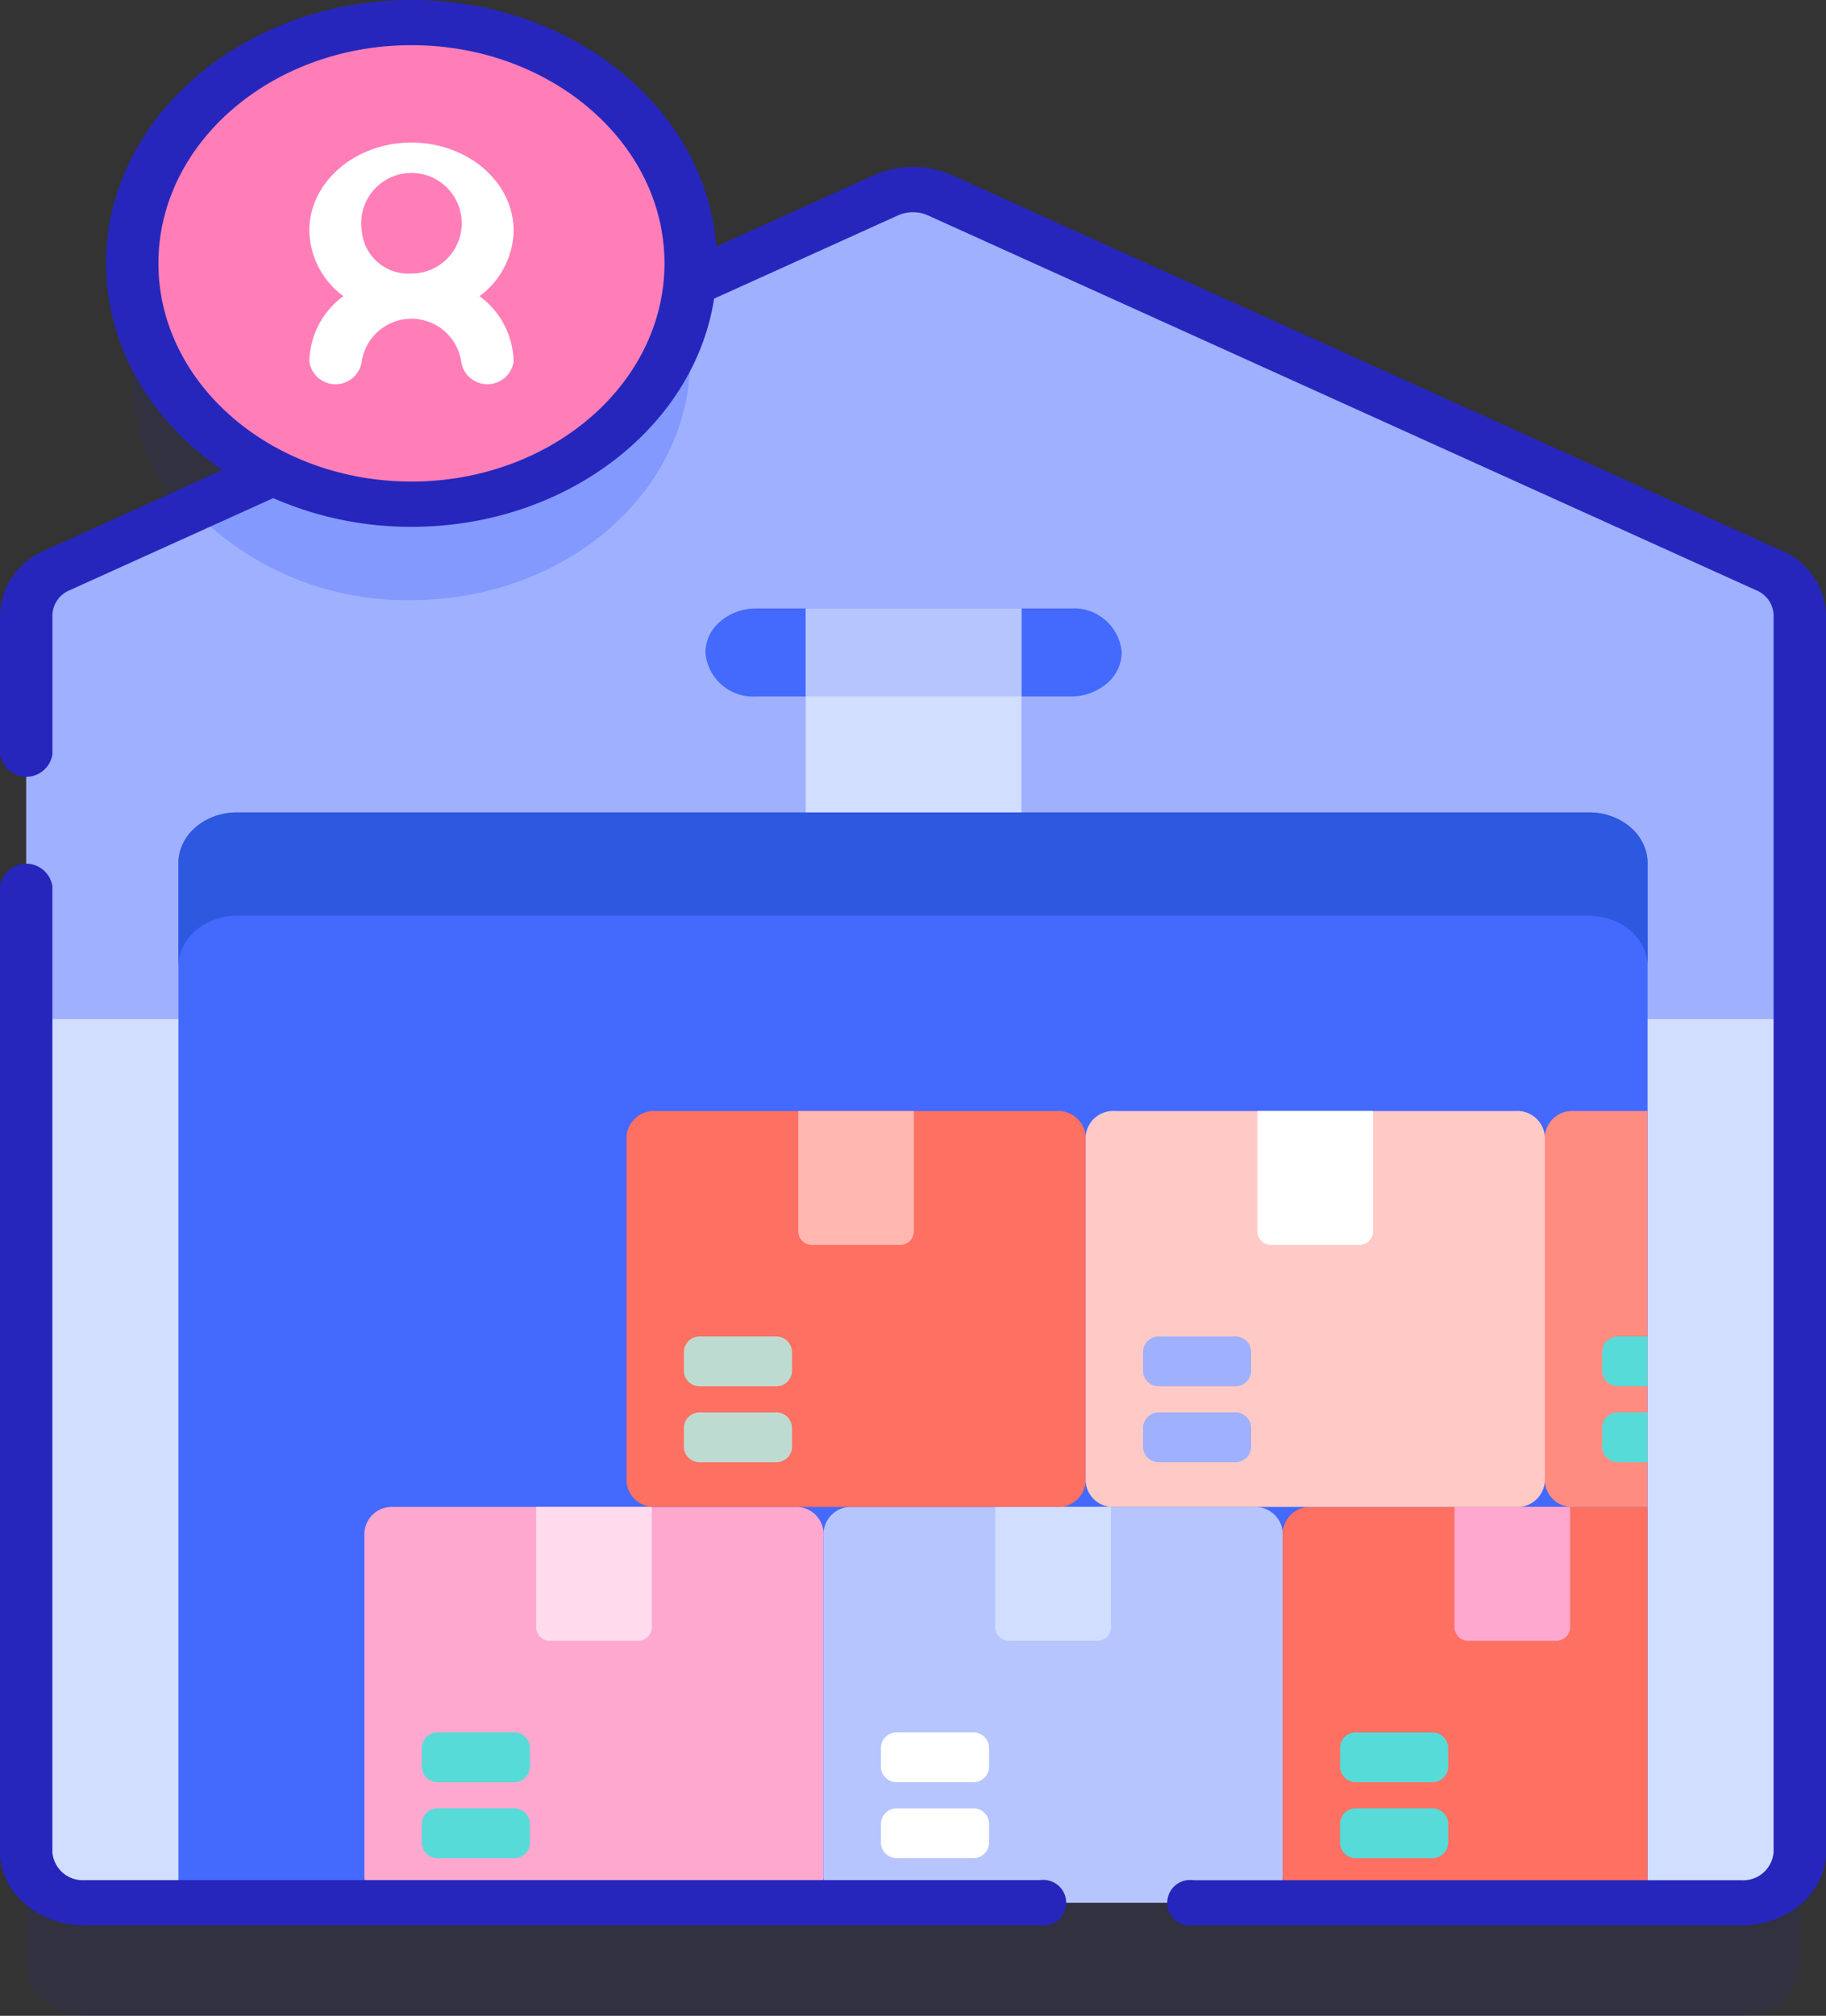 <svg id="producto-3" xmlns="http://www.w3.org/2000/svg" width="152.8" height="168.612" viewBox="0 0 152.8 168.612">
  <rect x="0" y="0" width="152.8" height="168.612" fill="#333333" stroke="none"/>
  <g id="Grupo_55957" data-name="Grupo 55957" transform="translate(0 0)">
    <g id="Grupo_55956" data-name="Grupo 55956">
      <path id="Trazado_121406" data-name="Trazado 121406" d="M232.615,108.82l-69.3-31.353a5.607,5.607,0,0,0-4.561,0L142.29,84.916a17.516,17.516,0,0,0,.095-1.764c0-11.123-10.461-20.14-23.366-20.14s-23.366,9.017-23.366,20.14c0,7.506,4.767,14.048,11.83,17.512L89.455,108.82a4.2,4.2,0,0,0-2.626,3.744v103.49c0,2.336,2.2,4.229,4.906,4.229h138.6c2.71,0,4.906-1.893,4.906-4.229V112.564a4.2,4.2,0,0,0-2.627-3.744Z" transform="translate(-84.587 -51.67)" fill="#2626bc" opacity="0.1"/>
      <g id="Grupo_55955" data-name="Grupo 55955">
        <g id="Grupo_55952" data-name="Grupo 55952" transform="translate(2.193 15.856)">
          <g id="Grupo_55951" data-name="Grupo 55951">
            <path id="Trazado_121407" data-name="Trazado 121407" d="M235.13,214.023V110.534a4.2,4.2,0,0,0-2.626-3.745L163.2,75.437a5.607,5.607,0,0,0-4.561,0l-69.3,31.353a4.2,4.2,0,0,0-2.626,3.745v103.49c0,2.336,2.2,4.229,4.906,4.229h138.6C232.934,218.253,235.13,216.359,235.13,214.023Z" transform="translate(-86.717 -74.952)" fill="#9fb0fe"/>
            <path id="Trazado_121408" data-name="Trazado 121408" d="M160.058,102.878c0,11.123-10.462,20.14-23.367,20.14a24.883,24.883,0,0,1-18.291-7.6l40.654-18.394A17.548,17.548,0,0,1,160.058,102.878Z" transform="translate(-104.502 -88.678)" fill="#8399fe"/>
            <path id="Trazado_121409" data-name="Trazado 121409" d="M86.718,258.482v69.683c0,2.336,2.2,4.229,4.906,4.229h138.6c2.71,0,4.906-1.893,4.906-4.229V258.482Z" transform="translate(-86.718 -189.093)" fill="#d2deff"/>
            <path id="Trazado_121410" data-name="Trazado 121410" d="M238.694,216.985v86.969H115.76V216.985c0-2.337,2.2-4.231,4.908-4.231H233.79C236.5,212.754,238.694,214.648,238.694,216.985Z" transform="translate(-103.02 -160.654)" fill="#4369fd"/>
            <g id="Grupo_55938" data-name="Grupo 55938" transform="translate(28.302 110.194)">
              <g id="Grupo_55929" data-name="Grupo 55929" transform="translate(0 0)">
                <g id="Grupo_55928" data-name="Grupo 55928">
                  <g id="Grupo_55926" data-name="Grupo 55926">
                    <path id="Trazado_121411" data-name="Trazado 121411" d="M187.209,399.525H153.688a2.3,2.3,0,0,1-2.45-2.112V368.521a2.3,2.3,0,0,1,2.45-2.112h33.521a2.3,2.3,0,0,1,2.45,2.112v28.893A2.3,2.3,0,0,1,187.209,399.525Z" transform="translate(-151.238 -366.409)" fill="#ffa8cf"/>
                    <path id="Trazado_121412" data-name="Trazado 121412" d="M192.455,377.607h-7.221a1.15,1.15,0,0,1-1.225-1.056V366.409h9.671v10.142A1.149,1.149,0,0,1,192.455,377.607Z" transform="translate(-169.634 -366.409)" fill="#ffdbed"/>
                  </g>
                  <g id="Grupo_55927" data-name="Grupo 55927" transform="translate(4.801 18.861)">
                    <path id="Trazado_121413" data-name="Trazado 121413" d="M169.824,437.255h-6.232a1.322,1.322,0,0,1-1.408-1.214v-1.736a1.322,1.322,0,0,1,1.408-1.214h6.232a1.322,1.322,0,0,1,1.408,1.214v1.736A1.322,1.322,0,0,1,169.824,437.255Z" transform="translate(-162.184 -426.741)" fill="#57dbd8"/>
                    <path id="Trazado_121414" data-name="Trazado 121414" d="M169.824,420.458h-6.232a1.322,1.322,0,0,1-1.408-1.214v-1.736a1.322,1.322,0,0,1,1.408-1.214h6.232a1.322,1.322,0,0,1,1.408,1.214v1.736A1.322,1.322,0,0,1,169.824,420.458Z" transform="translate(-162.184 -416.295)" fill="#57dbd8"/>
                  </g>
                </g>
              </g>
              <g id="Grupo_55933" data-name="Grupo 55933" transform="translate(38.421 0)">
                <g id="Grupo_55932" data-name="Grupo 55932">
                  <g id="Grupo_55930" data-name="Grupo 55930">
                    <path id="Trazado_121415" data-name="Trazado 121415" d="M274.8,399.525H241.278a2.3,2.3,0,0,1-2.45-2.112V368.521a2.3,2.3,0,0,1,2.45-2.112H274.8a2.3,2.3,0,0,1,2.45,2.112v28.893A2.3,2.3,0,0,1,274.8,399.525Z" transform="translate(-238.828 -366.409)" fill="#b7c5ff"/>
                    <path id="Trazado_121416" data-name="Trazado 121416" d="M280.045,377.607h-7.221a1.15,1.15,0,0,1-1.225-1.056V366.409h9.671v10.142A1.15,1.15,0,0,1,280.045,377.607Z" transform="translate(-257.224 -366.409)" fill="#d2deff"/>
                  </g>
                  <g id="Grupo_55931" data-name="Grupo 55931" transform="translate(4.801 18.861)">
                    <path id="Trazado_121417" data-name="Trazado 121417" d="M257.414,437.255h-6.232a1.322,1.322,0,0,1-1.408-1.214v-1.736a1.322,1.322,0,0,1,1.408-1.214h6.232a1.322,1.322,0,0,1,1.408,1.214v1.736A1.322,1.322,0,0,1,257.414,437.255Z" transform="translate(-249.774 -426.741)" fill="#fff"/>
                    <path id="Trazado_121418" data-name="Trazado 121418" d="M257.414,420.458h-6.232a1.322,1.322,0,0,1-1.408-1.214v-1.736a1.322,1.322,0,0,1,1.408-1.214h6.232a1.322,1.322,0,0,1,1.408,1.214v1.736A1.322,1.322,0,0,1,257.414,420.458Z" transform="translate(-249.774 -416.295)" fill="#fff"/>
                  </g>
                </g>
              </g>
              <g id="Grupo_55937" data-name="Grupo 55937" transform="translate(76.842)">
                <g id="Grupo_55936" data-name="Grupo 55936">
                  <g id="Grupo_55934" data-name="Grupo 55934">
                    <path id="Trazado_121419" data-name="Trazado 121419" d="M356.95,366.409H328.869a2.3,2.3,0,0,0-2.45,2.112v28.893a2.3,2.3,0,0,0,2.45,2.112H356.95Z" transform="translate(-326.419 -366.409)" fill="#fe7062"/>
                    <path id="Trazado_121420" data-name="Trazado 121420" d="M367.636,377.607h-7.221a1.15,1.15,0,0,1-1.225-1.056V366.409h9.671v10.142A1.15,1.15,0,0,1,367.636,377.607Z" transform="translate(-344.815 -366.409)" fill="#ffa8cf"/>
                  </g>
                  <g id="Grupo_55935" data-name="Grupo 55935" transform="translate(4.801 18.861)">
                    <path id="Trazado_121421" data-name="Trazado 121421" d="M345,437.255h-6.232a1.322,1.322,0,0,1-1.408-1.214v-1.736a1.322,1.322,0,0,1,1.408-1.214H345a1.322,1.322,0,0,1,1.408,1.214v1.736A1.322,1.322,0,0,1,345,437.255Z" transform="translate(-337.364 -426.741)" fill="#57dbd8"/>
                    <path id="Trazado_121422" data-name="Trazado 121422" d="M345,420.458h-6.232a1.322,1.322,0,0,1-1.408-1.214v-1.736a1.322,1.322,0,0,1,1.408-1.214H345a1.322,1.322,0,0,1,1.408,1.214v1.736A1.322,1.322,0,0,1,345,420.458Z" transform="translate(-337.364 -416.295)" fill="#57dbd8"/>
                  </g>
                </g>
              </g>
            </g>
            <g id="Grupo_55950" data-name="Grupo 55950" transform="translate(50.234 77.076)">
              <g id="Grupo_55942" data-name="Grupo 55942" transform="translate(0 0.002)">
                <g id="Grupo_55941" data-name="Grupo 55941">
                  <g id="Grupo_55939" data-name="Grupo 55939">
                    <path id="Trazado_121423" data-name="Trazado 121423" d="M237.209,311.935H203.688a2.3,2.3,0,0,1-2.45-2.112V280.931a2.3,2.3,0,0,1,2.45-2.112h33.521a2.3,2.3,0,0,1,2.45,2.112v28.893a2.3,2.3,0,0,1-2.45,2.112Z" transform="translate(-201.238 -278.819)" fill="#fe7062"/>
                    <path id="Trazado_121424" data-name="Trazado 121424" d="M242.455,290.016h-7.221a1.15,1.15,0,0,1-1.225-1.056V278.818h9.671V288.96A1.149,1.149,0,0,1,242.455,290.016Z" transform="translate(-219.634 -278.818)" fill="#ffb7b0"/>
                  </g>
                  <g id="Grupo_55940" data-name="Grupo 55940" transform="translate(4.801 18.861)">
                    <path id="Trazado_121425" data-name="Trazado 121425" d="M219.824,349.665h-6.232a1.322,1.322,0,0,1-1.408-1.214v-1.736a1.322,1.322,0,0,1,1.408-1.214h6.232a1.322,1.322,0,0,1,1.408,1.214v1.736a1.322,1.322,0,0,1-1.408,1.214Z" transform="translate(-212.184 -339.151)" fill="#bedbd1"/>
                    <path id="Trazado_121426" data-name="Trazado 121426" d="M219.824,332.868h-6.232a1.322,1.322,0,0,1-1.408-1.214v-1.736a1.322,1.322,0,0,1,1.408-1.214h6.232a1.322,1.322,0,0,1,1.408,1.214v1.736a1.322,1.322,0,0,1-1.408,1.214Z" transform="translate(-212.184 -328.705)" fill="#bedbd1"/>
                  </g>
                </g>
              </g>
              <g id="Grupo_55946" data-name="Grupo 55946" transform="translate(38.421 0.002)">
                <g id="Grupo_55945" data-name="Grupo 55945">
                  <g id="Grupo_55943" data-name="Grupo 55943">
                    <path id="Trazado_121427" data-name="Trazado 121427" d="M324.8,311.935H291.278a2.3,2.3,0,0,1-2.45-2.112V280.931a2.3,2.3,0,0,1,2.45-2.112H324.8a2.3,2.3,0,0,1,2.45,2.112v28.893a2.3,2.3,0,0,1-2.45,2.112Z" transform="translate(-288.828 -278.819)" fill="#ffcac5"/>
                    <path id="Trazado_121428" data-name="Trazado 121428" d="M330.046,290.016h-7.221a1.15,1.15,0,0,1-1.225-1.056V278.818h9.671V288.96A1.15,1.15,0,0,1,330.046,290.016Z" transform="translate(-307.224 -278.818)" fill="#fff"/>
                  </g>
                  <g id="Grupo_55944" data-name="Grupo 55944" transform="translate(4.801 18.861)">
                    <path id="Trazado_121429" data-name="Trazado 121429" d="M307.414,349.665h-6.232a1.322,1.322,0,0,1-1.408-1.214v-1.736a1.322,1.322,0,0,1,1.408-1.214h6.232a1.322,1.322,0,0,1,1.408,1.214v1.736A1.322,1.322,0,0,1,307.414,349.665Z" transform="translate(-299.774 -339.151)" fill="#9fb0fe"/>
                    <path id="Trazado_121430" data-name="Trazado 121430" d="M307.414,332.868h-6.232a1.322,1.322,0,0,1-1.408-1.214v-1.736a1.322,1.322,0,0,1,1.408-1.214h6.232a1.322,1.322,0,0,1,1.408,1.214v1.736A1.322,1.322,0,0,1,307.414,332.868Z" transform="translate(-299.774 -328.705)" fill="#9fb0fe"/>
                  </g>
                </g>
              </g>
              <g id="Grupo_55949" data-name="Grupo 55949" transform="translate(76.842)">
                <g id="Grupo_55948" data-name="Grupo 55948">
                  <g id="Grupo_55947" data-name="Grupo 55947">
                    <path id="Trazado_121431" data-name="Trazado 121431" d="M385.017,278.814V311.93h-6.15a2.3,2.3,0,0,1-2.448-2.11V280.927a2.3,2.3,0,0,1,2.448-2.113Z" transform="translate(-376.42 -278.814)" fill="#ff8c81"/>
                  </g>
                  <path id="Trazado_121432" data-name="Trazado 121432" d="M391.159,345.5v4.163h-2.391a1.323,1.323,0,0,1-1.408-1.214v-1.735a1.323,1.323,0,0,1,1.408-1.214Z" transform="translate(-382.561 -320.29)" fill="#57dbd8"/>
                  <path id="Trazado_121433" data-name="Trazado 121433" d="M391.159,328.7v4.163h-2.391a1.321,1.321,0,0,1-1.408-1.214v-1.735a1.323,1.323,0,0,1,1.408-1.214Z" transform="translate(-382.561 -309.842)" fill="#57dbd8"/>
                </g>
              </g>
            </g>
          </g>
          <path id="Trazado_121435" data-name="Trazado 121435" d="M251.127,171.315a3.432,3.432,0,0,1-1.251,2.6,4.606,4.606,0,0,1-3.017,1.078h-26.3a4.007,4.007,0,0,1-4.268-3.679,3.446,3.446,0,0,1,1.251-2.6,4.605,4.605,0,0,1,3.017-1.078h26.3A4.009,4.009,0,0,1,251.127,171.315Z" transform="translate(-159.455 -132.594)" fill="#4369fd"/>
        </g>
        <g id="Grupo_55954" data-name="Grupo 55954">
          <ellipse id="Elipse_4249" data-name="Elipse 4249" cx="23.366" cy="20.14" rx="23.366" ry="20.14" transform="translate(11.065 1.89)" fill="#ff7eb8"/>
          <path id="Trazado_121436" data-name="Trazado 121436" d="M154.97,77.4a6.949,6.949,0,0,0,2.851-5.477c0-4.062-3.834-7.367-8.547-7.367s-8.547,3.3-8.547,7.367a6.949,6.949,0,0,0,2.851,5.477,6.949,6.949,0,0,0-2.851,5.477,2.217,2.217,0,0,0,4.386,0,4.207,4.207,0,0,1,8.322,0,2.217,2.217,0,0,0,4.386,0A6.949,6.949,0,0,0,154.97,77.4Zm-9.858-5.477a4.207,4.207,0,1,1,4.161,3.586A3.91,3.91,0,0,1,145.112,71.92Z" transform="translate(-114.842 -52.629)" fill="#fff"/>
          <g id="Grupo_55953" data-name="Grupo 55953">
            <path id="Trazado_121437" data-name="Trazado 121437" d="M168.749,309.129H88.817A2.55,2.55,0,0,1,86.1,306.79V226a2.217,2.217,0,0,0-4.386,0V306.79c0,3.374,3.185,6.12,7.1,6.12h79.932a1.911,1.911,0,1,0,0-3.781Z" transform="translate(-81.717 -151.863)" fill="#2626bc"/>
            <path id="Trazado_121438" data-name="Trazado 121438" d="M230.717,79.033l-69.3-31.353a8.113,8.113,0,0,0-6.6,0l-13.167,5.957c-.845-11.494-11.957-20.624-25.5-20.624-14.094,0-25.559,9.883-25.559,22.03,0,7,3.815,13.249,9.743,17.287l-14.815,6.7a6.056,6.056,0,0,0-3.8,5.418V96.1a2.217,2.217,0,0,0,4.386,0V84.452a2.315,2.315,0,0,1,1.452-2.071l17.024-7.7a28.741,28.741,0,0,0,11.568,2.4c12.935,0,23.649-8.326,25.325-19.087l15.383-6.96a3.1,3.1,0,0,1,2.522,0l69.3,31.353a2.314,2.314,0,0,1,1.452,2.071v103.49a2.55,2.55,0,0,1-2.713,2.339H181.581a1.911,1.911,0,1,0,0,3.781h45.837c3.914,0,7.1-2.745,7.1-6.12V84.452a6.056,6.056,0,0,0-3.8-5.418Zm-114.569-5.74c-11.674,0-21.173-8.187-21.173-18.25s9.5-18.249,21.173-18.249,21.173,8.187,21.173,18.249S127.824,73.294,116.149,73.294Z" transform="translate(-81.718 -33.014)" fill="#2626bc"/>
          </g>
        </g>
      </g>
      <path id="Trazado_121439" data-name="Trazado 121439" d="M235.428,167.639h18.048V184.7H235.428Z" transform="translate(-168.004 -116.74)" fill="#d2deff"/>
      <path id="Trazado_121440" data-name="Trazado 121440" d="M235.43,167.635h18.046v7.359H235.43Z" transform="translate(-168.005 -116.738)" fill="#b7c5ff"/>
    </g>
    <path id="Trazado_121441" data-name="Trazado 121441" d="M238.694,216.985v8.643c0-2.337-2.2-4.231-4.9-4.231H120.668c-2.711,0-4.908,1.894-4.908,4.231v-8.643c0-2.337,2.2-4.231,4.908-4.231H233.79C236.5,212.754,238.694,214.648,238.694,216.985Z" transform="translate(-100.827 -144.798)" fill="#2d58e0"/>
  </g>
</svg>
